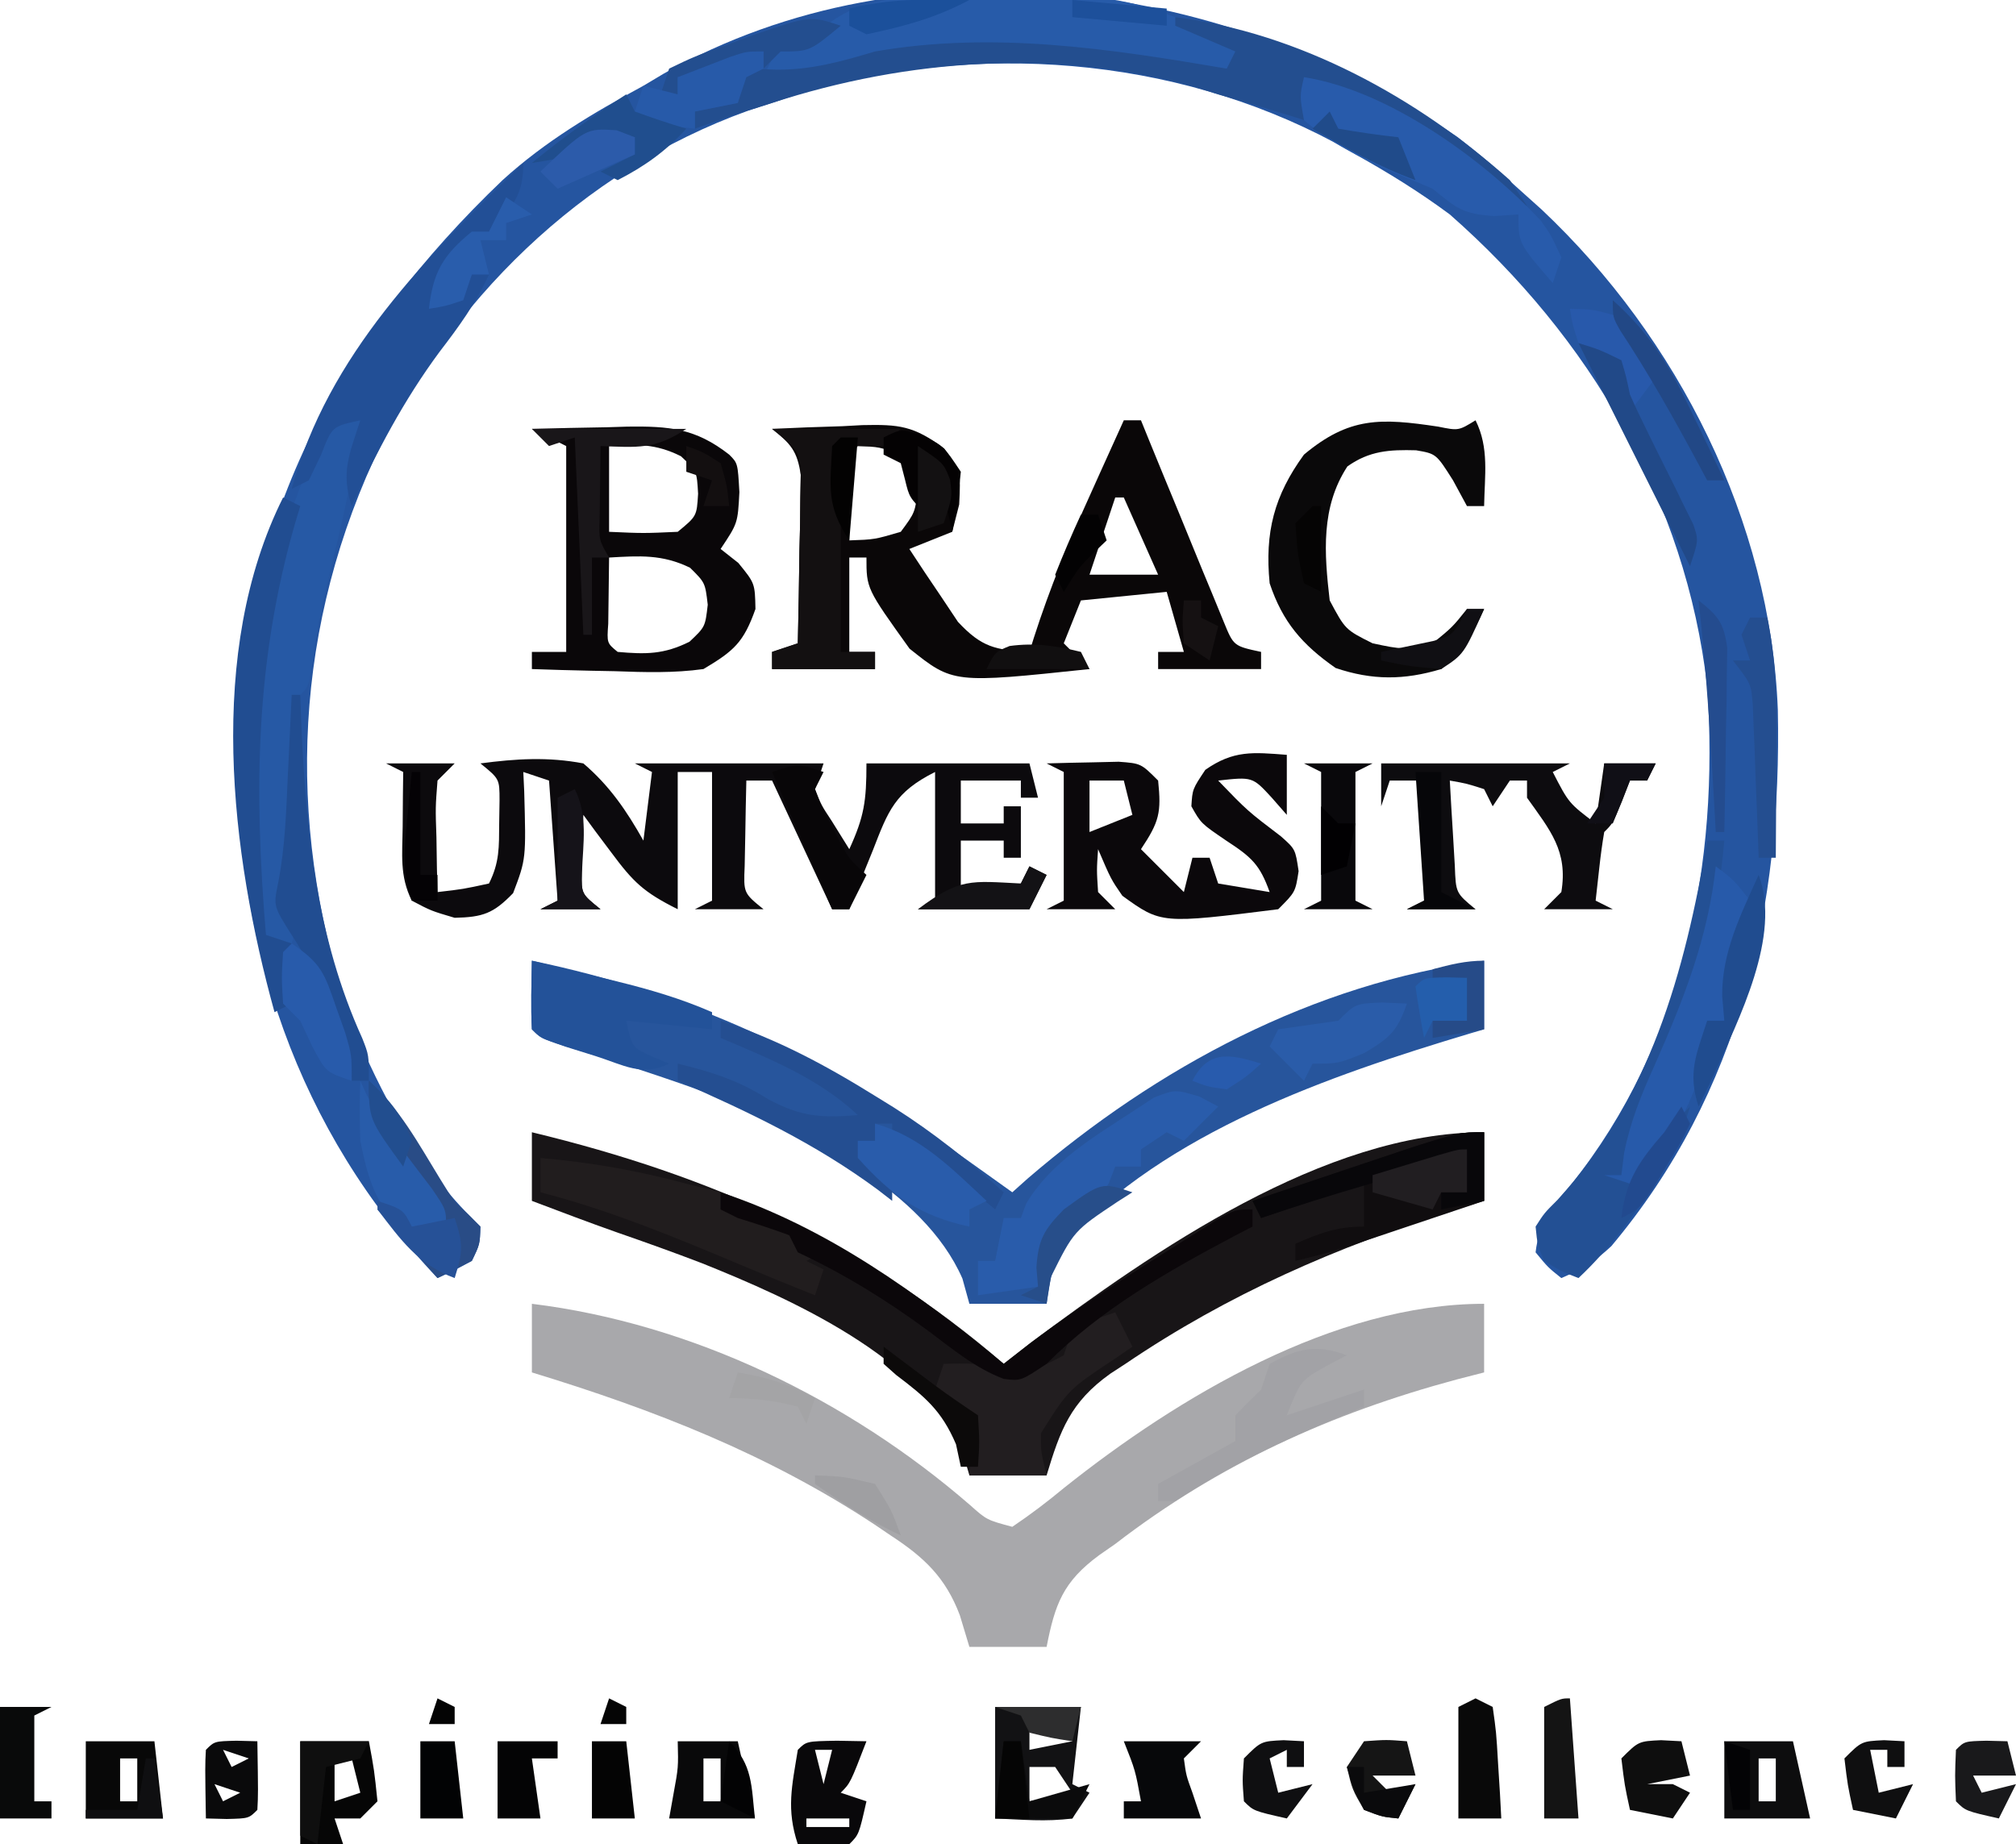 <?xml version="1.0" encoding="UTF-8"?>
<svg version="1.1" xmlns="http://www.w3.org/2000/svg" width="235" height="215">
<path d="M0 0 C2.487 1.907 4.8 3.904 7.105 6.027 C8.457 7.242 8.457 7.242 9.836 8.48 C25.709 23.456 36.488 44.786 37.344 66.793 C37.816 89.743 33.025 111.306 17.93 129.312 C16.084 131.048 14.425 132.039 12.105 133.027 C10.543 131.777 10.543 131.777 9.105 130.027 C9.503 126.571 10.993 124.731 13.23 122.152 C26.383 105.651 30.553 84.715 29.105 64.027 C26.61 42.334 15.395 23.339 -0.895 9.027 C-4.425 6.413 -8.057 4.162 -11.895 2.027 C-12.705 1.567 -13.516 1.107 -14.352 0.633 C-33.187 -9.439 -56.13 -11.097 -76.52 -5.102 C-77.633 -4.729 -78.747 -4.356 -79.895 -3.973 C-80.823 -3.672 -81.751 -3.372 -82.707 -3.062 C-102.216 3.979 -117.556 19.171 -126.332 37.652 C-136.019 58.893 -136.439 81.617 -128.77 103.59 C-125.634 111.303 -121.071 119.87 -115.117 125.797 C-114.714 126.203 -114.31 126.609 -113.895 127.027 C-113.957 129.09 -113.957 129.09 -114.895 131.027 C-116.953 132.148 -116.953 132.148 -118.895 133.027 C-135.309 115.779 -142.478 94.079 -142.312 70.415 C-141.6 44.274 -130.051 22.906 -111.297 5.012 C-106.33 0.497 -100.793 -2.784 -94.895 -5.973 C-94.112 -6.441 -93.33 -6.909 -92.523 -7.391 C-63.488 -23.745 -26.574 -18.111 0 0 Z " fill="#2555A0" transform="translate(169.895,15.973)"/>
<path d="M0 0 C18.683 2.296 36.923 11.186 51.082 23.469 C53.024 25.199 53.024 25.199 56 26 C58.149 24.55 60.076 23.086 62.062 21.438 C75.351 10.854 93.486 0 111 0 C111 2.64 111 5.28 111 8 C109.958 8.268 108.917 8.536 107.844 8.812 C93.15 12.763 80.108 18.677 68 28 C67.384 28.429 66.768 28.859 66.133 29.301 C61.9 32.41 60.972 35.04 60 40 C57.03 40 54.06 40 51 40 C50.633 38.783 50.265 37.566 49.887 36.312 C48.22 31.901 45.715 29.543 41.812 27 C41.197 26.583 40.581 26.165 39.946 25.735 C27.479 17.505 14.229 12.348 0 8 C0 5.36 0 2.72 0 0 Z " fill="#A8A8AB" transform="translate(62,152)"/>
<path d="M0 0 C20.785 5.012 38.699 12.923 55 27 C56.031 26.196 57.062 25.391 58.125 24.562 C72.465 13.846 92.36 0 111 0 C111 2.64 111 5.28 111 8 C109.886 8.34 108.772 8.681 107.625 9.031 C93.808 13.368 81.203 18.857 69.188 27 C68.606 27.379 68.025 27.757 67.427 28.147 C62.776 31.464 61.593 34.724 60 40 C57.03 40 54.06 40 51 40 C50.567 38.515 50.567 38.515 50.125 37 C45.433 26.254 30.288 19.462 19.828 15.27 C16.551 14.013 13.251 12.831 9.935 11.681 C6.603 10.508 3.304 9.249 0 8 C0 5.36 0 2.72 0 0 Z " fill="#181517" transform="translate(62,132)"/>
<path d="M0 0 C18.362 3.802 33.823 11.058 49 22 C50.308 22.934 51.617 23.868 52.926 24.801 C53.94 25.527 54.955 26.252 56 27 C56.597 26.466 57.194 25.933 57.809 25.383 C72.895 12.426 91.049 2.645 111 0 C111 2.64 111 5.28 111 8 C110.458 8.16 109.916 8.319 109.358 8.484 C92.955 13.406 73.902 19.94 62 33 C60.74 35.486 60.35 37.201 60 40 C57.03 40 54.06 40 51 40 C50.732 39.031 50.464 38.061 50.188 37.062 C45.642 26.672 32.043 20.251 22 16 C15.679 13.641 9.257 11.593 2.803 9.629 C1 9 1 9 0 8 C-0.141 5.329 -0.042 2.676 0 0 Z " fill="#27559C" transform="translate(62,112)"/>
<path d="M0 0 C0.66 0 1.32 0 2 0 C2.476 1.174 2.476 1.174 2.962 2.371 C4.144 5.269 5.336 8.162 6.535 11.053 C7.052 12.306 7.565 13.56 8.074 14.816 C8.806 16.62 9.553 18.418 10.301 20.215 C10.746 21.299 11.191 22.383 11.65 23.5 C12.801 26.314 12.801 26.314 16 27 C16 27.66 16 28.32 16 29 C12.04 29 8.08 29 4 29 C4 28.34 4 27.68 4 27 C4.99 27 5.98 27 7 27 C6.34 24.69 5.68 22.38 5 20 C1.7 20.33 -1.6 20.66 -5 21 C-5.66 22.65 -6.32 24.3 -7 26 C-6.01 26.99 -5.02 27.98 -4 29 C-19.896 30.681 -19.896 30.681 -24.977 26.621 C-30 19.616 -30 19.616 -30 16 C-30.66 16 -31.32 16 -32 16 C-32 19.63 -32 23.26 -32 27 C-31.01 27 -30.02 27 -29 27 C-29 27.66 -29 28.32 -29 29 C-32.96 29 -36.92 29 -41 29 C-41 28.34 -41 27.68 -41 27 C-40.01 26.67 -39.02 26.34 -38 26 C-37.913 22.396 -37.86 18.792 -37.812 15.188 C-37.787 14.163 -37.762 13.139 -37.736 12.084 C-37.727 11.101 -37.717 10.118 -37.707 9.105 C-37.691 8.199 -37.676 7.294 -37.659 6.36 C-38.061 3.576 -38.837 2.724 -41 1 C-38.269 0.865 -35.545 0.766 -32.812 0.688 C-32.044 0.646 -31.275 0.604 -30.482 0.561 C-26.191 0.468 -24.497 0.63 -20.938 3.281 C-19 6 -19 6 -19.188 9.812 C-19.456 10.864 -19.724 11.916 -20 13 C-21.65 13.66 -23.3 14.32 -25 15 C-23.814 16.827 -22.6 18.636 -21.375 20.438 C-20.702 21.447 -20.029 22.456 -19.336 23.496 C-16.566 26.466 -14.981 26.778 -11 27 C-10.832 26.461 -10.664 25.923 -10.491 25.367 C-8.619 19.542 -6.346 14.003 -3.812 8.438 C-3.26 7.211 -3.26 7.211 -2.697 5.959 C-1.802 3.971 -0.902 1.985 0 0 Z M-31 3 C-32.259 4.034 -32.259 4.034 -32.098 6.285 C-32.086 7.202 -32.074 8.118 -32.062 9.062 C-32.053 9.982 -32.044 10.901 -32.035 11.848 C-32.024 12.558 -32.012 13.268 -32 14 C-29.053 13.898 -29.053 13.898 -26 13 C-24.336 10.757 -24.336 10.757 -24 8 C-24.409 5.683 -24.409 5.683 -26 4 C-28.504 3.099 -28.504 3.099 -31 3 Z M-1 9 C-1.99 11.97 -2.98 14.94 -4 18 C-1.36 18 1.28 18 4 18 C2.68 15.03 1.36 12.06 0 9 C-0.33 9 -0.66 9 -1 9 Z " fill="#0A0708" transform="translate(131,49)"/>
<path d="M0 0 C2.64 0 5.28 0 8 0 C7.34 0.66 6.68 1.32 6 2 C5.756 5.128 5.756 5.128 5.875 8.625 C5.893 9.814 5.911 11.002 5.93 12.227 C5.953 13.142 5.976 14.057 6 15 C8.971 14.658 8.971 14.658 12 14 C13.239 11.522 13.167 9.763 13.188 7 C13.202 6.113 13.216 5.226 13.23 4.312 C13.227 1.805 13.227 1.805 11 0 C15.129 -0.549 18.893 -0.783 23 0 C26.054 2.599 28.04 5.521 30 9 C30.33 6.36 30.66 3.72 31 1 C30.34 0.67 29.68 0.34 29 0 C36.26 0 43.52 0 51 0 C50.67 0.99 50.34 1.98 50 3 C50.746 4.88 50.746 4.88 51.938 6.688 C52.958 8.327 52.958 8.327 54 10 C55.737 6.2 56 4.403 56 0 C62.27 0 68.54 0 75 0 C75.495 1.98 75.495 1.98 76 4 C75.34 4 74.68 4 74 4 C74 3.34 74 2.68 74 2 C71.69 2 69.38 2 67 2 C67 3.65 67 5.3 67 7 C68.65 7 70.3 7 72 7 C72 6.34 72 5.68 72 5 C72.66 5 73.32 5 74 5 C74 6.98 74 8.96 74 11 C73.34 11 72.68 11 72 11 C72 10.34 72 9.68 72 9 C70.35 9 68.7 9 67 9 C67 10.98 67 12.96 67 15 C69.343 14.744 71.678 14.407 74 14 C74.33 13.34 74.66 12.68 75 12 C75.99 12.495 75.99 12.495 77 13 C76.34 14.32 75.68 15.64 75 17 C70.71 17 66.42 17 62 17 C62.66 16.67 63.32 16.34 64 16 C64 11.05 64 6.1 64 1 C59.301 3.35 58.539 5.515 56.75 10.125 C56.482 10.784 56.214 11.442 55.938 12.121 C55.28 13.743 54.638 15.371 54 17 C53.34 17 52.68 17 52 17 C49.69 12.05 47.38 7.1 45 2 C44.01 2 43.02 2 42 2 C41.946 4.125 41.907 6.25 41.875 8.375 C41.852 9.558 41.829 10.742 41.805 11.961 C41.671 15.112 41.671 15.112 44 17 C41.36 17 38.72 17 36 17 C36.66 16.67 37.32 16.34 38 16 C38 11.05 38 6.1 38 1 C36.68 1 35.36 1 34 1 C34 6.28 34 11.56 34 17 C30.006 15.003 28.82 13.835 26.25 10.375 C25.636 9.558 25.023 8.74 24.391 7.898 C23.932 7.272 23.473 6.645 23 6 C22.946 7.458 22.907 8.916 22.875 10.375 C22.852 11.187 22.829 11.999 22.805 12.836 C22.786 15.213 22.786 15.213 25 17 C22.69 17 20.38 17 18 17 C18.66 16.67 19.32 16.34 20 16 C19.67 11.38 19.34 6.76 19 2 C18.01 1.67 17.02 1.34 16 1 C16.052 2.104 16.052 2.104 16.105 3.23 C16.325 11.145 16.325 11.145 14.812 15.125 C12.514 17.502 11.295 17.922 8 18 C5.25 17.188 5.25 17.188 3 16 C1.558 13.116 1.906 10.583 1.938 7.375 C1.947 6.186 1.956 4.998 1.965 3.773 C1.976 2.858 1.988 1.943 2 1 C1.34 0.67 0.68 0.34 0 0 Z " fill="#0C0A0D" transform="translate(45,89)"/>
<path d="M0 0 C2.896 -0.081 5.791 -0.141 8.688 -0.188 C9.504 -0.213 10.321 -0.238 11.162 -0.264 C15.975 -0.322 19.058 -0.087 23 3 C24 4 24 4 24.188 7.375 C24 11 24 11 22 14 C22.681 14.536 23.361 15.072 24.062 15.625 C26 18 26 18 26.062 21 C24.685 24.891 23.558 25.887 20 28 C16.547 28.481 13.165 28.378 9.688 28.25 C8.756 28.232 7.825 28.214 6.865 28.195 C4.576 28.148 2.288 28.083 0 28 C0 27.34 0 26.68 0 26 C1.32 26 2.64 26 4 26 C4 18.08 4 10.16 4 2 C2.68 1.34 1.36 0.68 0 0 Z M9 2 C9 5.3 9 8.6 9 12 C13.01 12.179 13.01 12.179 17 12 C19.219 10.175 19.219 10.175 19.375 7.562 C19.229 4.92 19.229 4.92 17.375 3.188 C14.428 1.714 12.253 1.778 9 2 Z M9 15 C8.973 16.646 8.954 18.292 8.938 19.938 C8.926 20.854 8.914 21.771 8.902 22.715 C8.741 24.966 8.741 24.966 10 26 C13.282 26.292 15.403 26.299 18.375 24.812 C20.204 23.081 20.204 23.081 20.5 20.5 C20.199 17.931 20.199 17.931 18.438 16.188 C15.196 14.608 12.557 14.795 9 15 Z " fill="#0A0709" transform="translate(62,50)"/>
<path d="M0 0 C1.822 -0.018 1.822 -0.018 3.682 -0.037 C5.446 -0.04 5.446 -0.04 7.246 -0.043 C8.848 -0.049 8.848 -0.049 10.482 -0.055 C13.797 0.206 16.461 1.016 19.562 2.188 C20.333 2.469 21.104 2.75 21.898 3.039 C23.786 3.755 25.674 4.471 27.562 5.188 C27.233 5.848 26.902 6.508 26.562 7.188 C27.552 8.178 28.543 9.168 29.562 10.188 C28.596 9.983 27.629 9.778 26.633 9.566 C12.023 6.52 -1.487 5.175 -16.332 7.676 C-20.357 8.339 -24.38 8.775 -28.438 9.188 C-27.555 7.223 -27.555 7.223 -26.438 5.188 C-24.562 4.625 -24.562 4.625 -22.438 4.188 C-21.798 3.692 -21.159 3.197 -20.5 2.688 C-14.935 -1.36 -6.543 0.003 0 0 Z " fill="#275BA9" transform="translate(117.438,-0.188)"/>
<path d="M0 0 C0.99 0.33 1.98 0.66 3 1 C2.24 7.02 0.914 12.798 -0.539 18.684 C-1.369 22.107 -2.106 25.474 -2.562 28.969 C-3 32 -3 32 -4 33 C-4.144 34.355 -4.227 35.717 -4.281 37.078 C-4.319 37.91 -4.356 38.741 -4.395 39.598 C-4.429 40.473 -4.464 41.348 -4.5 42.25 C-4.921 52.648 -4.921 52.648 -6 57 C-5.34 57.33 -4.68 57.66 -4 58 C-4.33 59.32 -4.66 60.64 -5 62 C-5.99 61.67 -6.98 61.34 -8 61 C-11.536 39.658 -10.199 19.342 0 0 Z " fill="#2659A5" transform="translate(39,48)"/>
<path d="M0 0 C-3.625 3 -3.625 3 -7 3 C-7.66 3.66 -8.32 4.32 -9 5 C-9 4.34 -9 3.68 -9 3 C-10.64 3.743 -10.64 3.743 -12.312 4.5 C-16 6 -16 6 -19 6 C-19 6.66 -19 7.32 -19 8 C-19.66 8 -20.32 8 -21 8 C-20.67 7.01 -20.34 6.02 -20 5 C-17.199 3.648 -17.199 3.648 -13.688 2.375 C-12.536 1.95 -11.385 1.524 -10.199 1.086 C-3.532 -1.177 -3.532 -1.177 0 0 Z M39 -1 C53.477 0.838 67.181 8.36 78 18 C78.99 19.485 78.99 19.485 80 21 C75.618 19.023 71.843 16.151 67.953 13.365 C61.986 8.848 61.986 8.848 55 7 C54.67 8.32 54.34 9.64 54 11 C53.429 10.818 52.858 10.636 52.27 10.449 C49.523 9.598 46.763 8.799 44 8 C43.093 7.714 42.185 7.428 41.25 7.133 C25.112 2.626 7.795 3.864 -8 9 C-9.473 9.462 -9.473 9.462 -10.977 9.934 C-12.996 10.587 -15.001 11.286 -17 12 C-17 11.34 -17 10.68 -17 10 C-15.35 9.67 -13.7 9.34 -12 9 C-11.67 7.68 -11.34 6.36 -11 5 C-9.824 5.041 -8.649 5.082 -7.438 5.125 C-3.327 5.132 0.054 4.177 4 3 C17.797 0.609 31.347 2.679 45 5 C45.33 4.34 45.66 3.68 46 3 C43.69 2.01 41.38 1.02 39 0 C39 -0.33 39 -0.66 39 -1 Z " fill="#234E8F" transform="translate(98,3)"/>
<path d="M0 0 C0 2.31 0 4.62 0 7 C-0.578 6.34 -1.155 5.68 -1.75 5 C-3.997 2.557 -3.997 2.557 -8 3 C-4.585 6.537 -4.585 6.537 -0.688 9.5 C1 11 1 11 1.375 13.562 C1 16 1 16 -1 18 C-14.633 19.71 -14.633 19.71 -19.168 16.434 C-20.5 14.5 -20.5 14.5 -22 11 C-22.167 13.416 -22.167 13.416 -22 16 C-21.34 16.66 -20.68 17.32 -20 18 C-22.64 18 -25.28 18 -28 18 C-27.34 17.67 -26.68 17.34 -26 17 C-26 12.05 -26 7.1 -26 2 C-26.66 1.67 -27.32 1.34 -28 1 C-26.209 0.946 -24.417 0.907 -22.625 0.875 C-21.627 0.852 -20.63 0.829 -19.602 0.805 C-17 1 -17 1 -15 3 C-14.617 6.733 -14.851 7.776 -17 11 C-15.35 12.65 -13.7 14.3 -12 16 C-11.67 14.68 -11.34 13.36 -11 12 C-10.34 12 -9.68 12 -9 12 C-8.67 12.99 -8.34 13.98 -8 15 C-5.03 15.495 -5.03 15.495 -2 16 C-3.15 12.78 -4.114 11.926 -7.062 10 C-10 8 -10 8 -11.125 6 C-11 4 -11 4 -9.5 1.75 C-6.206 -0.556 -3.933 -0.303 0 0 Z M-23 3 C-23 4.98 -23 6.96 -23 9 C-21.35 8.34 -19.7 7.68 -18 7 C-18.33 5.68 -18.66 4.36 -19 3 C-20.32 3 -21.64 3 -23 3 Z " fill="#0B080B" transform="translate(150,88)"/>
<path d="M0 0 C2.373 0.48 2.373 0.48 4.355 -0.738 C5.963 2.476 5.413 5.698 5.355 9.262 C4.695 9.262 4.035 9.262 3.355 9.262 C2.819 8.272 2.283 7.282 1.73 6.262 C-0.234 3.161 -0.234 3.161 -2.578 2.758 C-5.682 2.672 -8.014 2.814 -10.582 4.637 C-13.695 9.398 -13.283 14.748 -12.645 20.262 C-10.828 23.665 -10.828 23.665 -7.645 25.262 C-4.102 26.012 -4.102 26.012 -0.645 25.262 C1.669 23.366 1.669 23.366 3.355 21.262 C4.015 21.262 4.675 21.262 5.355 21.262 C4.056 24.159 2.799 26.218 0.355 28.262 C-3.971 29.564 -7.692 29.585 -11.957 28.137 C-15.851 25.42 -18.14 22.776 -19.645 18.262 C-20.227 12.323 -19.122 8.043 -15.645 3.262 C-10.359 -1.161 -6.691 -1.006 0 0 Z " fill="#0A090A" transform="translate(167.645,49.738)"/>
<path d="M0 0 C0 4.023 -1.324 5.043 -4 8 C-5.072 8.889 -6.156 9.764 -7.25 10.625 C-8.158 11.409 -9.065 12.193 -10 13 C-10 13.99 -10 14.98 -10 16 C-9.01 15.67 -8.02 15.34 -7 15 C-6.67 14.34 -6.34 13.68 -6 13 C-5.34 13 -4.68 13 -4 13 C-5.525 16.36 -7.507 19.078 -9.75 22 C-13.942 27.669 -17.056 33.61 -20 40 C-21.312 36.063 -20.243 33.875 -19 30 C-22.291 30.711 -22.291 30.711 -23.562 34 C-24.037 34.99 -24.511 35.98 -25 37 C-25.99 37.495 -25.99 37.495 -27 38 C-22.781 22.389 -11.27 10.897 0 0 Z " fill="#224F96" transform="translate(61,19)"/>
<path d="M0 0 C0.66 0.33 1.32 0.66 2 1 C1.807 1.643 1.613 2.286 1.414 2.949 C-3.275 19.223 -3.388 34.24 -2 51 C-1.01 51.33 -0.02 51.66 1 52 C1 54.31 1 56.62 1 59 C0.01 59.495 0.01 59.495 -1 60 C-6.132 41.442 -8.995 17.989 0 0 Z M1 23 C1.33 23 1.66 23 2 23 C2.037 24.053 2.075 25.106 2.113 26.191 C2.656 38.933 3.89 51.285 9.23 63.047 C10 65 10 65 10 68 C9.34 68 8.68 68 8 68 C7.662 67.024 7.325 66.048 6.977 65.043 C6.526 63.758 6.076 62.473 5.625 61.188 C5.403 60.545 5.182 59.902 4.953 59.24 C3.876 56.183 2.809 53.714 1 51 C-1.13 47.636 -1.13 47.636 -0.586 44.98 C0.248 40.737 0.366 36.502 0.562 32.188 C0.627 30.862 0.627 30.862 0.693 29.51 C0.799 27.34 0.9 25.17 1 23 Z " fill="#214D91" transform="translate(33,58)"/>
<path d="M0 0 C7.26 0 14.52 0 22 0 C21.01 0.495 21.01 0.495 20 1 C21.866 4.628 21.866 4.628 25 7 C25.33 4.69 25.66 2.38 26 0 C27.98 0 29.96 0 32 0 C31.67 0.66 31.34 1.32 31 2 C30.34 2 29.68 2 29 2 C28.691 2.804 28.381 3.609 28.062 4.438 C27 7 27 7 26 8 C25.769 9.347 25.588 10.704 25.438 12.062 C25.293 13.362 25.149 14.661 25 16 C25.66 16.33 26.32 16.66 27 17 C24.36 17 21.72 17 19 17 C19.66 16.34 20.32 15.68 21 15 C21.797 10.219 19.7 7.797 17 4 C17 3.34 17 2.68 17 2 C16.34 2 15.68 2 15 2 C14.01 3.485 14.01 3.485 13 5 C12.67 4.34 12.34 3.68 12 3 C9.975 2.348 9.975 2.348 8 2 C8.114 4.126 8.241 6.251 8.375 8.375 C8.445 9.558 8.514 10.742 8.586 11.961 C8.702 15.106 8.702 15.106 11 17 C8.36 17 5.72 17 3 17 C3.66 16.67 4.32 16.34 5 16 C5 11.38 5 6.76 5 2 C3.68 2 2.36 2 1 2 C0.67 2.99 0.34 3.98 0 5 C0 3.35 0 1.7 0 0 Z " fill="#0D0C0F" transform="translate(161,89)"/>
<path d="M0 0 C0.66 0 1.32 0 2 0 C1.088 9.963 -0.74 17.886 -5 27 C-5.947 29.246 -6.885 31.496 -7.812 33.75 C-8.542 35.5 -9.271 37.25 -10 39 C-9.237 38.237 -8.474 37.474 -7.688 36.688 C-5.792 34.792 -3.896 32.896 -2 31 C-3.305 35.578 -5.089 38.884 -7.938 42.688 C-8.627 43.619 -9.317 44.551 -10.027 45.512 C-11.6 47.495 -13.158 49.273 -15 51 C-16.938 50.25 -16.938 50.25 -19 49 C-19.789 47.117 -19.789 47.117 -20 45 C-18.996 43.43 -18.996 43.43 -17.438 41.875 C-6.69 30.132 -2.606 15.32 0 0 Z " fill="#235094" transform="translate(199,98)"/>
<path d="M0 0 C5.859 0.515 11.323 1.46 17 3 C18.333 3.336 19.666 3.67 21 4 C21 4.66 21 5.32 21 6 C21.866 6.268 22.733 6.536 23.625 6.812 C26.918 7.971 29.911 9.382 33 11 C32.34 11.33 31.68 11.66 31 12 C31.66 12.33 32.32 12.66 33 13 C32.67 13.99 32.34 14.98 32 16 C29.033 14.828 26.084 13.619 23.145 12.379 C15.532 9.18 8.016 6.068 0 4 C0 2.68 0 1.36 0 0 Z " fill="#211D1E" transform="translate(63,135)"/>
<path d="M0 0 C0.66 1.32 1.32 2.64 2 4 C0.917 4.744 0.917 4.744 -0.188 5.504 C-5.439 8.979 -5.439 8.979 -8.664 14.09 C-8.68 16.199 -8.68 16.199 -8 19 C-10.97 19 -13.94 19 -17 19 C-16.918 17.907 -16.835 16.814 -16.75 15.688 C-16.589 11.966 -16.589 11.966 -19 10.062 C-19.66 9.712 -20.32 9.361 -21 9 C-20.67 8.01 -20.34 7.02 -20 6 C-17.503 5.931 -15.398 5.876 -13 6.625 C-10.139 7.161 -8.52 6.362 -6 5 C-5.67 4.01 -5.34 3.02 -5 2 C-2.438 0.812 -2.438 0.812 0 0 Z " fill="#221E20" transform="translate(130,153)"/>
<path d="M0 0 C0.723 0.383 1.446 0.766 2.191 1.16 C0.871 2.48 -0.449 3.8 -1.809 5.16 C-2.469 4.83 -3.129 4.5 -3.809 4.16 C-4.799 4.82 -5.789 5.48 -6.809 6.16 C-6.809 6.82 -6.809 7.48 -6.809 8.16 C-7.799 8.16 -8.789 8.16 -9.809 8.16 C-10.056 8.8 -10.304 9.439 -10.559 10.098 C-10.971 10.778 -11.384 11.459 -11.809 12.16 C-12.458 12.274 -13.108 12.387 -13.777 12.504 C-14.448 12.72 -15.118 12.937 -15.809 13.16 C-16.946 15.24 -16.946 15.24 -17.559 17.723 C-17.801 18.549 -18.043 19.375 -18.293 20.227 C-18.463 20.865 -18.633 21.503 -18.809 22.16 C-21.119 22.49 -23.429 22.82 -25.809 23.16 C-25.809 21.84 -25.809 20.52 -25.809 19.16 C-25.149 19.16 -24.489 19.16 -23.809 19.16 C-23.479 17.51 -23.149 15.86 -22.809 14.16 C-22.149 14.16 -21.489 14.16 -20.809 14.16 C-20.602 13.603 -20.396 13.046 -20.184 12.473 C-17.316 7.65 -12.357 4.739 -7.746 1.723 C-6.93 1.188 -6.114 0.653 -5.273 0.102 C-2.809 -0.84 -2.809 -0.84 0 0 Z " fill="#295CAB" transform="translate(139.809,127.84)"/>
<path d="M0 0 C0 2.64 0 5.28 0 8 C-2.916 8.982 -5.833 9.96 -8.75 10.938 C-9.575 11.215 -10.4 11.493 -11.25 11.779 C-12.449 12.181 -12.449 12.181 -13.672 12.59 C-14.405 12.836 -15.138 13.082 -15.894 13.336 C-17.915 13.973 -19.938 14.509 -22 15 C-22 14.34 -22 13.68 -22 13 C-19.094 11.743 -17.204 11 -14 11 C-14 9.35 -14 7.7 -14 6 C-17.96 7.32 -21.92 8.64 -26 10 C-26.33 9.34 -26.66 8.68 -27 8 C-23.584 6.852 -20.167 5.707 -16.75 4.562 C-15.782 4.237 -14.814 3.912 -13.816 3.576 C-12.882 3.264 -11.947 2.951 -10.984 2.629 C-10.126 2.341 -9.267 2.053 -8.382 1.756 C-2.85 0 -2.85 0 0 0 Z " fill="#100D0F" transform="translate(173,132)"/>
<path d="M0 0 C9.781 1.503 20.975 9.599 27.617 16.738 C28.75 18.312 28.75 18.312 30 21 C29.67 21.99 29.34 22.98 29 24 C25 19.375 25 19.375 25 16 C24.093 16.062 23.185 16.124 22.25 16.188 C18.529 15.973 17.801 15.292 15 13 C13.318 12.288 11.635 11.577 9.949 10.875 C6.4 9.282 2.945 7.57 0 5 C-0.5 2.188 -0.5 2.188 0 0 Z " fill="#285BAB" transform="translate(152,9)"/>
<path d="M0 0 C4.95 0 9.9 0 15 0 C14.34 0.66 13.68 1.32 13 2 C11.35 2 9.7 2 8 2 C8 9.92 8 17.84 8 26 C9.32 26 10.64 26 12 26 C12 26.66 12 27.32 12 28 C8.04 28 4.08 28 0 28 C0 27.34 0 26.68 0 26 C0.99 25.67 1.98 25.34 3 25 C3.087 21.396 3.14 17.792 3.188 14.188 C3.213 13.163 3.238 12.139 3.264 11.084 C3.273 10.101 3.283 9.118 3.293 8.105 C3.309 7.199 3.324 6.294 3.341 5.36 C3.18 2.581 3.18 2.581 0 0 Z " fill="#131011" transform="translate(90,50)"/>
<path d="M0 0 C2.078 1.547 2.078 1.547 4 4 C3.734 7.453 3.734 7.453 2.75 11.25 C2.435 12.513 2.121 13.777 1.797 15.078 C1.534 16.042 1.271 17.007 1 18 C0.34 18 -0.32 18 -1 18 C-1.062 18.969 -1.124 19.939 -1.188 20.938 C-2.054 27.104 -5.46 32.805 -10 37 C-10.99 36.67 -11.98 36.34 -13 36 C-12.34 36 -11.68 36 -11 36 C-10.894 35.151 -10.789 34.301 -10.68 33.426 C-9.939 29.695 -8.688 26.652 -7.125 23.188 C-3.749 15.539 -0.888 8.347 0 0 Z " fill="#275AAA" transform="translate(200,101)"/>
<path d="M0 0 C6.578 2.119 12.35 5.24 18.188 8.875 C18.852 9.285 19.517 9.696 20.201 10.119 C24.816 13.048 28.941 16.343 33 20 C32.67 20.66 32.34 21.32 32 22 C31.301 21.422 30.603 20.845 29.883 20.25 C28.518 19.136 28.518 19.136 27.125 18 C26.22 17.258 25.315 16.515 24.383 15.75 C22.224 13.803 22.224 13.803 20 14 C20 13.34 20 12.68 20 12 C19.34 12 18.68 12 18 12 C18 12.66 18 13.32 18 14 C17.34 14 16.68 14 16 14 C16 14.66 16 15.32 16 16 C17.32 16.66 18.64 17.32 20 18 C20 18.99 20 19.98 20 21 C19.452 20.576 18.904 20.152 18.34 19.715 C11.024 14.303 3.288 10.636 -5 7 C-5 6.34 -5 5.68 -5 5 C-1.07 5.962 2.085 6.941 5.5 9.125 C9.372 11.199 11.678 11.353 16 11 C11.335 6.657 5.784 4.472 0 2 C0 1.34 0 0.68 0 0 Z " fill="#244E91" transform="translate(84,119)"/>
<path d="M0 0 C12.362 4.073 23.027 11.795 33 20 C34.031 19.196 35.062 18.391 36.125 17.562 C42.176 13.016 48.593 9.019 55 5 C55.924 4.416 56.849 3.832 57.801 3.23 C60 2 60 2 62 2 C62 2.66 62 3.32 62 4 C60.983 4.528 60.983 4.528 59.945 5.066 C52.074 9.242 44.312 13.635 38 20 C35 22 35 22 33.011 21.759 C29.709 20.513 27.049 18.29 24.25 16.188 C19.329 12.564 14.541 9.608 9 7 C8.67 6.34 8.34 5.68 8 5 C6.018 4.283 4.016 3.617 2 3 C1.34 2.67 0.68 2.34 0 2 C0 1.34 0 0.68 0 0 Z " fill="#0B070A" transform="translate(84,139)"/>
<path d="M0 0 C2.564 0.621 5.126 1.246 7.688 1.875 C8.409 2.049 9.13 2.223 9.873 2.402 C13.72 3.351 17.357 4.405 21 6 C21 6.66 21 7.32 21 8 C17.7 7.67 14.4 7.34 11 7 C11.669 10.113 11.669 10.113 14.062 11.188 C14.702 11.456 15.341 11.724 16 12 C12.873 13.564 10.69 12.16 7.438 11.125 C5.672 10.572 5.672 10.572 3.871 10.008 C1 9 1 9 0 8 C-0.141 5.329 -0.042 2.676 0 0 Z " fill="#235299" transform="translate(62,112)"/>
<path d="M0 0 C3.3 0 6.6 0 10 0 C9.67 2.97 9.34 5.94 9 9 C9.66 9.33 10.32 9.66 11 10 C10.01 11.485 10.01 11.485 9 13 C5.961 13.411 3.078 13.132 0 13 C0 8.71 0 4.42 0 0 Z M4 2 C4 2.99 4 3.98 4 5 C5.65 4.67 7.3 4.34 9 4 C8.67 3.34 8.34 2.68 8 2 C6.68 2 5.36 2 4 2 Z M4 7 C4 8.32 4 9.64 4 11 C5.65 10.67 7.3 10.34 9 10 C8.34 9.01 7.68 8.02 7 7 C6.01 7 5.02 7 4 7 Z " fill="#121214" transform="translate(116,199)"/>
<path d="M0 0 C-0.784 0.412 -1.567 0.825 -2.375 1.25 C-5.385 2.943 -5.385 2.943 -7 7 C-4.03 6.01 -1.06 5.02 2 4 C2 4.66 2 5.32 2 6 C0.623 6.563 0.623 6.563 -0.781 7.137 C-7.597 9.965 -13.804 12.949 -20 17 C-20.66 17 -21.32 17 -22 17 C-22 16.34 -22 15.68 -22 15 C-19.03 13.35 -16.06 11.7 -13 10 C-13 9.01 -13 8.02 -13 7 C-12.021 5.979 -11.02 4.979 -10 4 C-9.67 3.01 -9.34 2.02 -9 1 C-5.654 -0.808 -3.596 -1.332 0 0 Z " fill="#A2A2A6" transform="translate(157,158)"/>
<path d="M0 0 C3.589 3.239 5.776 7.319 8.281 11.406 C9.856 13.972 9.856 13.972 11.723 15.715 C12.144 16.139 12.566 16.563 13 17 C12.938 19.062 12.938 19.062 12 21 C10.02 21.99 10.02 21.99 8 23 C5.69 20.36 3.38 17.72 1 15 C1.99 15 2.98 15 4 15 C4.33 15.66 4.66 16.32 5 17 C6.32 17 7.64 17 9 17 C8.602 16.481 8.203 15.961 7.793 15.426 C0 5.168 0 5.168 0 0 Z " fill="#294C86" transform="translate(43,126)"/>
<path d="M0 0 C2.64 0 5.28 0 8 0 C7.01 0.495 7.01 0.495 6 1 C6 5.95 6 10.9 6 16 C6.66 16.33 7.32 16.66 8 17 C5.36 17 2.72 17 0 17 C0.66 16.67 1.32 16.34 2 16 C2 11.05 2 6.1 2 1 C1.34 0.67 0.68 0.34 0 0 Z " fill="#09080B" transform="translate(152,89)"/>
<path d="M0 0 C5.405 1.52 8.985 5.274 13 9 C12.01 9.495 12.01 9.495 11 10 C11 10.66 11 11.32 11 12 C5.23 10.764 1.977 8.418 -2 4 C-2 3.34 -2 2.68 -2 2 C-1.34 2 -0.68 2 0 2 C0 1.34 0 0.68 0 0 Z " fill="#295CAB" transform="translate(102,131)"/>
<path d="M0 0 C1.134 0.021 2.269 0.041 3.438 0.062 C1.562 4.938 1.562 4.938 0.438 6.062 C1.427 6.393 2.417 6.723 3.438 7.062 C2.562 10.938 2.562 10.938 1.438 12.062 C-0.562 12.103 -2.563 12.105 -4.562 12.062 C-5.923 7.98 -5.246 5.303 -4.562 1.062 C-3.562 0.062 -3.562 0.062 0 0 Z M-2.562 1.062 C-2.232 2.382 -1.903 3.703 -1.562 5.062 C-1.232 3.743 -0.902 2.422 -0.562 1.062 C-1.222 1.062 -1.883 1.062 -2.562 1.062 Z M-3.562 9.062 C-3.562 9.393 -3.562 9.723 -3.562 10.062 C-1.913 10.062 -0.263 10.062 1.438 10.062 C1.438 9.732 1.438 9.402 1.438 9.062 C-0.212 9.062 -1.863 9.062 -3.562 9.062 Z " fill="#09080A" transform="translate(97.562,202.938)"/>
<path d="M0 0 C2.64 0 5.28 0 8 0 C8.625 3.375 8.625 3.375 9 7 C8.34 7.66 7.68 8.32 7 9 C6.01 9 5.02 9 4 9 C4.33 9.99 4.66 10.98 5 12 C3.35 12 1.7 12 0 12 C0 8.04 0 4.08 0 0 Z M4 2 C4 3.65 4 5.3 4 7 C4.99 6.67 5.98 6.34 7 6 C6.67 4.68 6.34 3.36 6 2 C5.34 2 4.68 2 4 2 Z " fill="#060606" transform="translate(35,203)"/>
<path d="M0 0 C0.949 0.041 1.897 0.083 2.875 0.125 C1.78 3.299 0.893 4.114 -2.062 5.875 C-5.125 7.125 -5.125 7.125 -8.125 7.125 C-8.455 7.785 -8.785 8.445 -9.125 9.125 C-10.445 7.805 -11.765 6.485 -13.125 5.125 C-12.795 4.465 -12.465 3.805 -12.125 3.125 C-9.793 2.786 -7.459 2.453 -5.125 2.125 C-3.125 0.125 -3.125 0.125 0 0 Z " fill="#2A5CA9" transform="translate(161.125,116.875)"/>
<path d="M0 0 C0 2.64 0 5.28 0 8 C-1.65 8.33 -3.3 8.66 -5 9 C-5 8.34 -5 7.68 -5 7 C-4.01 7 -3.02 7 -2 7 C-2.33 5.68 -2.66 4.36 -3 3 C-5.709 3.79 -8.417 4.582 -11.125 5.375 C-11.886 5.597 -12.646 5.818 -13.43 6.047 C-17.65 7.284 -21.838 8.577 -26 10 C-26.33 9.34 -26.66 8.68 -27 8 C-23.584 6.852 -20.167 5.707 -16.75 4.562 C-15.782 4.237 -14.814 3.912 -13.816 3.576 C-12.882 3.264 -11.947 2.951 -10.984 2.629 C-10.126 2.341 -9.267 2.053 -8.382 1.756 C-2.85 0 -2.85 0 0 0 Z " fill="#08070A" transform="translate(173,132)"/>
<path d="M0 0 C2.64 0 5.28 0 8 0 C8.66 2.97 9.32 5.94 10 9 C6.7 9 3.4 9 0 9 C0 6.03 0 3.06 0 0 Z M4 2 C4 3.65 4 5.3 4 7 C4.66 7 5.32 7 6 7 C6 5.35 6 3.7 6 2 C5.34 2 4.68 2 4 2 Z " fill="#0D0D0E" transform="translate(201,203)"/>
<path d="M0 0 C2.31 0 4.62 0 7 0 C7.66 2.97 8.32 5.94 9 9 C5.7 9 2.4 9 -1 9 C-0.835 8.072 -0.67 7.144 -0.5 6.188 C0.077 3.044 0.077 3.044 0 0 Z M3 2 C3 3.65 3 5.3 3 7 C3.66 7 4.32 7 5 7 C5 5.35 5 3.7 5 2 C4.34 2 3.68 2 3 2 Z " fill="#09090A" transform="translate(79,203)"/>
<path d="M0 0 C0.245 0.544 0.49 1.088 0.742 1.648 C2.841 5.572 5.648 8.991 8.32 12.539 C10 15 10 15 10 17 C8.25 17.75 8.25 17.75 6 18 C1.913 15.115 0.972 11.777 0 7 C-0.074 4.668 -0.095 2.331 0 0 Z " fill="#285CAA" transform="translate(42,126)"/>
<path d="M0 0 C0.66 0 1.32 0 2 0 C3.254 5.786 3.112 11.489 3.062 17.375 C3.058 18.397 3.053 19.419 3.049 20.473 C3.037 22.982 3.021 25.491 3 28 C2.34 28 1.68 28 1 28 C0.98 27.41 0.96 26.82 0.94 26.212 C0.845 23.536 0.735 20.862 0.625 18.188 C0.579 16.794 0.579 16.794 0.531 15.373 C0.493 14.48 0.454 13.588 0.414 12.668 C0.383 11.846 0.351 11.024 0.319 10.177 C0.116 7.71 0.116 7.71 -2 5 C-1.34 5 -0.68 5 0 5 C-0.33 4.01 -0.66 3.02 -1 2 C-0.67 1.34 -0.34 0.68 0 0 Z " fill="#244E90" transform="translate(204,72)"/>
<path d="M0 0 C0 0.66 0 1.32 0 2 C-0.99 2.495 -0.99 2.495 -2 3 C-2.33 3.99 -2.66 4.98 -3 6 C-4.65 6.33 -6.3 6.66 -8 7 C-8 7.66 -8 8.32 -8 9 C-10.97 8.67 -13.94 8.34 -17 8 C-16.34 7.67 -15.68 7.34 -15 7 C-14.67 6.01 -14.34 5.02 -14 4 C-12.68 4.33 -11.36 4.66 -10 5 C-10 4.34 -10 3.68 -10 3 C-8.71 2.496 -7.418 1.997 -6.125 1.5 C-5.406 1.222 -4.686 0.943 -3.945 0.656 C-2 0 -2 0 0 0 Z " fill="#275AA9" transform="translate(89,6)"/>
<path d="M0 0 C-0.33 0.66 -0.66 1.32 -1 2 C-0.306 3.952 -0.306 3.952 0.812 6 C1.17 6.701 1.527 7.402 1.895 8.125 C2.983 10.15 2.983 10.15 5 12 C4.34 13.32 3.68 14.64 3 16 C2.34 16 1.68 16 1 16 C-1.31 10.72 -3.62 5.44 -6 0 C-3 -1 -3 -1 0 0 Z " fill="#080608" transform="translate(96,90)"/>
<path d="M0 0 C2.64 0 5.28 0 8 0 C8.33 2.97 8.66 5.94 9 9 C6.03 9 3.06 9 0 9 C0 6.03 0 3.06 0 0 Z M4 2 C4 3.65 4 5.3 4 7 C4.66 7 5.32 7 6 7 C6 5.35 6 3.7 6 2 C5.34 2 4.68 2 4 2 Z " fill="#080808" transform="translate(10,203)"/>
<path d="M0 0 C3.513 2.342 3.837 3.543 5.188 7.438 C5.532 8.406 5.876 9.374 6.23 10.371 C7 13 7 13 7 16 C4 15 4 15 2.438 12.062 C1.726 10.547 1.726 10.547 1 9 C0.34 8.34 -0.32 7.68 -1 7 C-1.188 3.938 -1.188 3.938 -1 1 C-0.67 0.67 -0.34 0.34 0 0 Z " fill="#285BAB" transform="translate(34,110)"/>
<path d="M0 0 C5.94 0 11.88 0 18 0 C14.356 2.429 12.288 2.162 8 2 C7.973 3.792 7.954 5.583 7.938 7.375 C7.926 8.373 7.914 9.37 7.902 10.398 C7.82 12.984 7.82 12.984 9 15 C8.34 15 7.68 15 7 15 C7 17.97 7 20.94 7 24 C6.67 24 6.34 24 6 24 C5.67 16.41 5.34 8.82 5 1 C4.01 1.33 3.02 1.66 2 2 C1.34 1.34 0.68 0.68 0 0 Z " fill="#191619" transform="translate(62,50)"/>
<path d="M0 0 C2.706 7.071 -2.355 16.849 -5.25 23.375 C-5.823 24.588 -6.402 25.799 -7 27 C-8.312 23.063 -7.243 20.875 -6 17 C-5.34 17 -4.68 17 -4 17 C-4.082 16.051 -4.165 15.102 -4.25 14.125 C-4.292 8.992 -2.074 4.601 0 0 Z " fill="#204C8F" transform="translate(205,102)"/>
<path d="M0 0 C0.33 0.66 0.66 1.32 1 2 C2.979 2.727 4.98 3.398 7 4 C4.634 6.615 2.14 8.39 -1 10 C-1.66 9.67 -2.32 9.34 -3 9 C-1.68 8.34 -0.36 7.68 1 7 C1 6.34 1 5.68 1 5 C-1.416 4.833 -1.416 4.833 -4 5 C-4.66 5.66 -5.32 6.32 -6 7 C-8.625 7.625 -8.625 7.625 -11 8 C-7.46 5.084 -3.837 2.499 0 0 Z " fill="#204E8E" transform="translate(73,11)"/>
<path d="M0 0 C2.97 0 5.94 0 9 0 C8.34 0.66 7.68 1.32 7 2 C7.267 3.985 7.267 3.985 8 6 C8.33 6.99 8.66 7.98 9 9 C6 9 3 9 0 9 C0 8.34 0 7.68 0 7 C0.66 7 1.32 7 2 7 C1.344 3.39 1.344 3.39 0 0 Z " fill="#07080A" transform="translate(131,203)"/>
<path d="M0 0 C1.98 0 3.96 0 6 0 C5.01 0.495 5.01 0.495 4 1 C4 4.3 4 7.6 4 11 C4.66 11 5.32 11 6 11 C6 11.66 6 12.32 6 13 C4.02 13 2.04 13 0 13 C0 8.71 0 4.42 0 0 Z " fill="#090A0A" transform="translate(0,199)"/>
<path d="M0 0 C0.784 0.041 1.567 0.083 2.375 0.125 C2.705 1.445 3.035 2.765 3.375 4.125 C1.725 4.455 0.075 4.785 -1.625 5.125 C-0.635 5.125 0.355 5.125 1.375 5.125 C2.035 5.455 2.695 5.785 3.375 6.125 C2.385 7.61 2.385 7.61 1.375 9.125 C-0.275 8.795 -1.925 8.465 -3.625 8.125 C-4.25 5.25 -4.25 5.25 -4.625 2.125 C-2.625 0.125 -2.625 0.125 0 0 Z " fill="#0E0E0E" transform="translate(193.625,202.875)"/>
<path d="M0 0 C0.66 0.33 1.32 0.66 2 1 C2.414 3.941 2.414 3.941 2.625 7.562 C2.7 8.76 2.775 9.958 2.852 11.191 C2.901 12.118 2.95 13.045 3 14 C1.35 14 -0.3 14 -2 14 C-2 9.71 -2 5.42 -2 1 C-1.34 0.67 -0.68 0.34 0 0 Z " fill="#090909" transform="translate(172,198)"/>
<path d="M0 0 C2.75 0.062 2.75 0.062 6 1 C7.765 3.225 8.773 5.404 10 8 C9.01 9.32 8.02 10.64 7 12 C6.567 11.051 6.134 10.102 5.688 9.125 C4.207 5.8 4.207 5.8 1 4 C0.312 1.875 0.312 1.875 0 0 Z " fill="#2859AB" transform="translate(183,36)"/>
<path d="M0 0 C2.625 -0.188 2.625 -0.188 5 0 C5.33 1.32 5.66 2.64 6 4 C4.35 4 2.7 4 1 4 C1.66 4.66 2.32 5.32 3 6 C3.99 5.67 4.98 5.34 6 5 C5.34 6.32 4.68 7.64 4 9 C2.125 8.812 2.125 8.812 0 8 C-1.375 5.625 -1.375 5.625 -2 3 C-1.34 2.01 -0.68 1.02 0 0 Z " fill="#151515" transform="translate(159,203)"/>
<path d="M0 0 C0.99 0.66 1.98 1.32 3 2 C2.01 2.33 1.02 2.66 0 3 C0 3.66 0 4.32 0 5 C-0.99 5 -1.98 5 -3 5 C-2.67 6.32 -2.34 7.64 -2 9 C-2.66 9 -3.32 9 -4 9 C-4.33 9.99 -4.66 10.98 -5 12 C-7.062 12.688 -7.062 12.688 -9 13 C-8.524 8.712 -7.341 6.734 -4 4 C-3.34 4 -2.68 4 -2 4 C-1.34 2.68 -0.68 1.36 0 0 Z " fill="#295DAC" transform="translate(59,23)"/>
<path d="M0 0 C2.438 0.75 2.438 0.75 5 2 C5.542 3.828 5.542 3.828 6 6 C6.593 7.35 7.223 8.685 7.883 10.004 C8.245 10.744 8.607 11.485 8.98 12.248 C9.747 13.797 10.517 15.344 11.293 16.889 C11.653 17.628 12.012 18.367 12.383 19.129 C12.717 19.8 13.051 20.471 13.395 21.162 C14 23 14 23 13 26 C8.667 17.333 4.333 8.667 0 0 Z " fill="#214988" transform="translate(184,40)"/>
<path d="M0 0 C0.66 0 1.32 0 2 0 C2.33 2.31 2.66 4.62 3 7 C5.31 6.34 7.62 5.68 10 5 C9.34 6.32 8.68 7.64 8 9 C5.03 9 2.06 9 -1 9 C-0.67 6.03 -0.34 3.06 0 0 Z " fill="#0B0B0C" transform="translate(117,203)"/>
<path d="M0 0 C1.207 0.031 1.207 0.031 2.438 0.062 C2.535 6.215 2.535 6.215 2.438 8.062 C1.438 9.062 1.438 9.062 -1.125 9.125 C-1.929 9.104 -2.734 9.084 -3.562 9.062 C-3.66 2.91 -3.66 2.91 -3.562 1.062 C-2.562 0.062 -2.562 0.062 0 0 Z M-1.562 1.062 C-1.232 1.722 -0.902 2.382 -0.562 3.062 C0.098 2.732 0.757 2.402 1.438 2.062 C0.448 1.732 -0.542 1.403 -1.562 1.062 Z M-2.562 5.062 C-2.232 5.723 -1.903 6.383 -1.562 7.062 C-0.902 6.732 -0.242 6.402 0.438 6.062 C-0.552 5.732 -1.542 5.402 -2.562 5.062 Z " fill="#0A0A0B" transform="translate(27.562,202.938)"/>
<path d="M0 0 C1.207 0.031 1.207 0.031 2.438 0.062 C2.768 1.383 3.098 2.703 3.438 4.062 C1.788 4.062 0.138 4.062 -1.562 4.062 C-1.232 4.723 -0.902 5.383 -0.562 6.062 C0.757 5.732 2.078 5.402 3.438 5.062 C2.777 6.383 2.118 7.702 1.438 9.062 C-2.438 8.188 -2.438 8.188 -3.562 7.062 C-3.688 4.062 -3.688 4.062 -3.562 1.062 C-2.562 0.062 -2.562 0.062 0 0 Z " fill="#19191B" transform="translate(231.562,202.938)"/>
<path d="M0 0 C0 1.65 0 3.3 0 5 C-0.99 5 -1.98 5 -3 5 C-3.33 5.66 -3.66 6.32 -4 7 C-6.31 6.34 -8.62 5.68 -11 5 C-11 4.34 -11 3.68 -11 3 C-9.355 2.498 -7.709 1.999 -6.062 1.5 C-4.688 1.082 -4.688 1.082 -3.285 0.656 C-1 0 -1 0 0 0 Z " fill="#211E21" transform="translate(171,134)"/>
<path d="M0 0 C0.99 0 1.98 0 3 0 C3 4.62 3 9.24 3 14 C4.32 14.66 5.64 15.32 7 16 C4.36 16 1.72 16 -1 16 C-0.34 15.67 0.32 15.34 1 15 C0.67 10.05 0.34 5.1 0 0 Z " fill="#060609" transform="translate(165,90)"/>
<path d="M0 0 C0.784 0.041 1.567 0.083 2.375 0.125 C2.375 1.115 2.375 2.105 2.375 3.125 C1.715 3.125 1.055 3.125 0.375 3.125 C0.375 2.465 0.375 1.805 0.375 1.125 C-0.285 1.125 -0.945 1.125 -1.625 1.125 C-1.295 2.775 -0.965 4.425 -0.625 6.125 C0.695 5.795 2.015 5.465 3.375 5.125 C2.715 6.445 2.055 7.765 1.375 9.125 C-0.275 8.795 -1.925 8.465 -3.625 8.125 C-4.25 5.25 -4.25 5.25 -4.625 2.125 C-2.625 0.125 -2.625 0.125 0 0 Z " fill="#0F0F10" transform="translate(219.625,202.875)"/>
<path d="M0 0 C2.31 0 4.62 0 7 0 C7 0.66 7 1.32 7 2 C6.01 2 5.02 2 4 2 C4.33 4.31 4.66 6.62 5 9 C3.35 9 1.7 9 0 9 C0 6.03 0 3.06 0 0 Z " fill="#040405" transform="translate(58,203)"/>
<path d="M0 0 C2.5 1.25 2.5 1.25 4.5 4.25 C4.125 7.938 4.125 7.938 3.5 11.25 C3.376 10.693 3.252 10.136 3.125 9.562 C2.44 7.029 1.509 4.671 0.5 2.25 C0.5 4.56 0.5 6.87 0.5 9.25 C-1.5 7.25 -1.5 7.25 -2 5.188 C-2.165 4.548 -2.33 3.909 -2.5 3.25 C-3.16 2.92 -3.82 2.59 -4.5 2.25 C-4.5 1.59 -4.5 0.93 -4.5 0.25 C-2.5 -0.75 -2.5 -0.75 0 0 Z " fill="#040203" transform="translate(107.5,50.75)"/>
<path d="M0 0 C2.28 1.775 2.95 2.63 3.341 5.544 C3.325 6.533 3.309 7.523 3.293 8.543 C3.283 9.616 3.274 10.689 3.264 11.795 C3.239 12.914 3.213 14.034 3.188 15.188 C3.167 16.884 3.167 16.884 3.146 18.615 C3.111 21.411 3.062 24.205 3 27 C2.67 27 2.34 27 2 27 C1.939 25.889 1.879 24.778 1.816 23.633 C1.375 15.732 0.874 7.867 0 0 Z " fill="#244C8F" transform="translate(198,70)"/>
<path d="M0 0 C4.436 3.939 6.799 7.976 9.312 13.312 C9.672 14.053 10.031 14.794 10.4 15.557 C11.276 17.367 12.139 19.183 13 21 C12.34 21 11.68 21 11 21 C10.625 20.299 10.25 19.598 9.863 18.875 C7.041 13.642 4.162 8.519 0.883 3.559 C0 2 0 2 0 0 Z " fill="#224886" transform="translate(188,35)"/>
<path d="M0 0 C0.784 0.041 1.567 0.083 2.375 0.125 C2.375 1.115 2.375 2.105 2.375 3.125 C1.715 3.125 1.055 3.125 0.375 3.125 C0.375 2.465 0.375 1.805 0.375 1.125 C-0.615 1.62 -0.615 1.62 -1.625 2.125 C-1.295 3.445 -0.965 4.765 -0.625 6.125 C0.695 5.795 2.015 5.465 3.375 5.125 C2.385 6.445 1.395 7.765 0.375 9.125 C-3.5 8.25 -3.5 8.25 -4.625 7.125 C-4.812 4.688 -4.812 4.688 -4.625 2.125 C-2.625 0.125 -2.625 0.125 0 0 Z " fill="#0F0F11" transform="translate(149.625,202.875)"/>
<path d="M0 0 C1.555 3.11 0.964 6.264 0.84 9.688 C0.759 12.197 0.759 12.197 3 14 C0.69 14 -1.62 14 -4 14 C-3.34 13.67 -2.68 13.34 -2 13 C-2 9.04 -2 5.08 -2 1 C-1.34 0.67 -0.68 0.34 0 0 Z " fill="#151319" transform="translate(67,92)"/>
<path d="M0 0 C1.32 0 2.64 0 4 0 C4.33 2.97 4.66 5.94 5 9 C3.35 9 1.7 9 0 9 C0 6.03 0 3.06 0 0 Z " fill="#040404" transform="translate(69,203)"/>
<path d="M0 0 C1.32 0 2.64 0 4 0 C4.33 2.97 4.66 5.94 5 9 C3.35 9 1.7 9 0 9 C0 6.03 0 3.06 0 0 Z " fill="#020304" transform="translate(49,203)"/>
<path d="M0 0 C0.33 4.62 0.66 9.24 1 14 C-0.32 14 -1.64 14 -3 14 C-3 9.71 -3 5.42 -3 1 C-1 0 -1 0 0 0 Z " fill="#141414" transform="translate(183,198)"/>
<path d="M0 0 C3 1 3 1 4 3 C5.65 2.67 7.3 2.34 9 2 C10.044 5.133 9.934 5.99 9 9 C4.719 7.415 2.705 4.531 0 1 C0 0.67 0 0.34 0 0 Z " fill="#265197" transform="translate(44,140)"/>
<path d="M0 0 C-0.831 0.528 -0.831 0.528 -1.68 1.066 C-6.83 4.498 -6.83 4.498 -9.5 9.875 C-9.665 10.906 -9.83 11.938 -10 13 C-10.99 12.67 -11.98 12.34 -13 12 C-12.34 11.67 -11.68 11.34 -11 11 C-11.062 10.258 -11.124 9.515 -11.188 8.75 C-10.961 5.428 -10.295 4.374 -8 2 C-3.591 -1.197 -3.591 -1.197 0 0 Z " fill="#274E8A" transform="translate(132,139)"/>
<path d="M0 0 C0.701 0.268 1.403 0.536 2.125 0.812 C2.125 1.472 2.125 2.132 2.125 2.812 C-0.845 4.133 -3.815 5.452 -6.875 6.812 C-7.535 6.152 -8.195 5.492 -8.875 4.812 C-3.583 -0.234 -3.583 -0.234 0 0 Z " fill="#2C5BAA" transform="translate(71.875,15.188)"/>
<path d="M0 0 C0 2.64 0 5.28 0 8 C-1.98 8.33 -3.96 8.66 -6 9 C-6 8.34 -6 7.68 -6 7 C-4.68 7 -3.36 7 -2 7 C-2.33 5.68 -2.66 4.36 -3 3 C-3.99 3 -4.98 3 -6 3 C-6 2.34 -6 1.68 -6 1 C-3.924 0.447 -2.156 0 0 0 Z " fill="#264B88" transform="translate(173,112)"/>
<path d="M0 0 C0.814 0.615 0.814 0.615 1.645 1.242 C2.36 1.781 3.075 2.32 3.812 2.875 C4.52 3.409 5.228 3.942 5.957 4.492 C7.605 5.708 9.296 6.864 11 8 C11.188 11.125 11.188 11.125 11 14 C10.34 14 9.68 14 9 14 C8.722 12.701 8.722 12.701 8.438 11.375 C6.754 7.421 4.816 5.844 1.461 3.297 C0.979 2.869 0.497 2.441 0 2 C0 1.34 0 0.68 0 0 Z " fill="#0C0A0A" transform="translate(103,157)"/>
<path d="M0 0 C0.66 0.33 1.32 0.66 2 1 C1.34 2.32 0.68 3.64 0 5 C-4.29 5 -8.58 5 -13 5 C-8.094 1.32 -6.825 1.709 -1 2 C-0.67 1.34 -0.34 0.68 0 0 Z " fill="#131215" transform="translate(120,101)"/>
<path d="M0 0 C-3.949 2.098 -7.627 3.083 -12 4 C-12.66 3.67 -13.32 3.34 -14 3 C-14 2.34 -14 1.68 -14 1 C-9.328 -0.206 -4.785 -0.094 0 0 Z " fill="#1B509B" transform="translate(113,0)"/>
<path d="M0 0 C2.64 0 5.28 0 8 0 C7.67 0.66 7.34 1.32 7 2 C5.68 2.33 4.36 2.66 3 3 C2.67 5.97 2.34 8.94 2 12 C1.34 11.67 0.68 11.34 0 11 C0 7.37 0 3.74 0 0 Z " fill="#0F0F0F" transform="translate(35,203)"/>
<path d="M0 0 C0.33 0.66 0.66 1.32 1 2 C-0.145 4.348 -0.145 4.348 -1.812 7.062 C-2.355 7.961 -2.898 8.859 -3.457 9.785 C-5 12 -5 12 -7 13 C-6.493 8.566 -4.895 6.334 -2 3 C-1.34 2.01 -0.68 1.02 0 0 Z " fill="#224A8F" transform="translate(196,129)"/>
<path d="M0 0 C0.33 0.66 0.66 1.32 1 2 C-2.96 2 -6.92 2 -11 2 C-10 0 -10 0 -8.312 -0.688 C-5.328 -1.091 -2.916 -0.713 0 0 Z " fill="#110F10" transform="translate(126,76)"/>
<path d="M0 0 C0.33 0.66 0.66 1.32 1 2 C3.322 2.407 5.657 2.744 8 3 C8.66 4.65 9.32 6.3 10 8 C5.692 6.434 1.938 4.317 -2 2 C-1.34 1.34 -0.68 0.68 0 0 Z " fill="#204B8A" transform="translate(155,13)"/>
<path d="M0 0 C3.344 0.557 6.033 1.352 9 3 C8.67 3.99 8.34 4.98 8 6 C7.67 5.34 7.34 4.68 7 4 C4.23 3.271 1.871 3 -1 3 C-0.67 2.01 -0.34 1.02 0 0 Z " fill="#A4A4A6" transform="translate(86,160)"/>
<path d="M0 0 C1.207 0.031 1.207 0.031 2.438 0.062 C2.438 1.712 2.438 3.362 2.438 5.062 C1.117 5.062 -0.203 5.062 -1.562 5.062 C-1.893 5.723 -2.223 6.383 -2.562 7.062 C-2.944 5.071 -3.276 3.07 -3.562 1.062 C-2.562 0.062 -2.562 0.062 0 0 Z " fill="#245EAC" transform="translate(168.562,113.938)"/>
<path d="M0 0 C3.63 0.33 7.26 0.66 11 1 C11 1.66 11 2.32 11 3 C7.37 2.67 3.74 2.34 0 2 C0 1.34 0 0.68 0 0 Z " fill="#1D509B" transform="translate(125,0)"/>
<path d="M0 0 C0.33 0 0.66 0 1 0 C1 3.96 1 7.92 1 12 C1.66 12 2.32 12 3 12 C3 12.99 3 13.98 3 15 C2.01 15 1.02 15 0 15 C-1.142 11.573 -0.909 9.389 -0.562 5.812 C-0.461 4.726 -0.359 3.639 -0.254 2.52 C-0.17 1.688 -0.086 0.857 0 0 Z " fill="#040205" transform="translate(48,90)"/>
<path d="M0 0 C1.98 0 3.96 0 6 0 C5.67 0.66 5.34 1.32 5 2 C4.34 2 3.68 2 3 2 C2.34 3.65 1.68 5.3 1 7 C0.01 7 -0.98 7 -2 7 C-1.34 6.01 -0.68 5.02 0 4 C0 2.68 0 1.36 0 0 Z " fill="#100F16" transform="translate(187,89)"/>
<path d="M0 0 C0.66 0 1.32 0 2 0 C-0.364 5.273 -0.364 5.273 -3 7 C-6.688 6.688 -6.688 6.688 -10 6 C-10 5.67 -10 5.34 -10 5 C-6.973 4.365 -6.973 4.365 -3.945 3.73 C-1.63 3.077 -1.63 3.077 0 0 Z " fill="#100F13" transform="translate(171,71)"/>
<path d="M0 0 C2.762 2.762 2.579 5.207 3 9 C1.68 8.34 0.36 7.68 -1 7 C-0.67 4.69 -0.34 2.38 0 0 Z " fill="#030304" transform="translate(85,203)"/>
<path d="M0 0 C0.66 0 1.32 0 2 0 C2.33 2.97 2.66 5.94 3 9 C1.68 9 0.36 9 -1 9 C-0.67 6.03 -0.34 3.06 0 0 Z " fill="#050505" transform="translate(117,203)"/>
<path d="M0 0 C3.3 0 6.6 0 10 0 C9.67 1.32 9.34 2.64 9 4 C6.562 3.625 6.562 3.625 4 3 C3.67 2.34 3.34 1.68 3 1 C2.01 0.67 1.02 0.34 0 0 Z " fill="#2D2D2E" transform="translate(116,199)"/>
<path d="M0 0 C3.312 0.125 3.312 0.125 7 1 C8.938 4.062 8.938 4.062 10 7 C6.42 5.348 3.22 3.269 0 1 C0 0.67 0 0.34 0 0 Z " fill="#9F9FA2" transform="translate(95,172)"/>
<path d="M0 0 C3 2 3 2 3.75 3.938 C4 6 4 6 3 9 C2.01 9.33 1.02 9.66 0 10 C0 6.7 0 3.4 0 0 Z " fill="#131112" transform="translate(107,52)"/>
<path d="M0 0 C0.33 0 0.66 0 1 0 C1.33 2.31 1.66 4.62 2 7 C-0.97 7 -3.94 7 -7 7 C-7 6.67 -7 6.34 -7 6 C-5.02 6 -3.04 6 -1 6 C-0.67 4.02 -0.34 2.04 0 0 Z " fill="#0F0F11" transform="translate(17,205)"/>
<path d="M0 0 C0.66 0 1.32 0 2 0 C2 0.99 2 1.98 2 3 C3.98 2.67 5.96 2.34 8 2 C7.34 3.32 6.68 4.64 6 6 C4.125 5.812 4.125 5.812 2 5 C0.75 2.438 0.75 2.438 0 0 Z " fill="#0A0A0C" transform="translate(157,206)"/>
<path d="M0 0 C-1.75 1.562 -1.75 1.562 -4 3 C-6.25 2.688 -6.25 2.688 -8 2 C-6.142 -1.716 -3.445 -1.069 0 0 Z " fill="#285BAD" transform="translate(147,124)"/>
<path d="M0 0 C0.33 0 0.66 0 1 0 C1 3.3 1 6.6 1 10 C0.34 9.67 -0.32 9.34 -1 9 C-1.75 5.562 -1.75 5.562 -2 2 C-1.34 1.34 -0.68 0.68 0 0 Z " fill="#050404" transform="translate(153,59)"/>
<path d="M0 0 C0.66 0 1.32 0 2 0 C2.33 0.99 2.66 1.98 3 3 C2.546 3.433 2.092 3.866 1.625 4.312 C-0.2 6.108 -0.2 6.108 -2 9 C-2.33 8.34 -2.66 7.68 -3 7 C-2.064 4.64 -1.067 2.304 0 0 Z " fill="#030203" transform="translate(126,60)"/>
<path d="M0 0 C1.938 0.688 1.938 0.688 4 2 C4.75 4.625 4.75 4.625 5 7 C4.01 7 3.02 7 2 7 C2.33 6.01 2.66 5.02 3 4 C2.01 3.67 1.02 3.34 0 3 C0 2.01 0 1.02 0 0 Z " fill="#130F10" transform="translate(80,52)"/>
<path d="M0 0 C2.329 2.118 3.888 4.033 5 7 C4.67 7.99 4.34 8.98 4 10 C0 4.5 0 4.5 0 0 Z " fill="#224E8F" transform="translate(43,126)"/>
<path d="M0 0 C0.66 0 1.32 0 2 0 C1.67 3.96 1.34 7.92 1 12 C-1.695 7.958 -1.232 5.795 -1 1 C-0.67 0.67 -0.34 0.34 0 0 Z " fill="#030202" transform="translate(98,51)"/>
<path d="M0 0 C0.99 0.33 1.98 0.66 3 1 C3 3.31 3 5.62 3 8 C2.34 8 1.68 8 1 8 C0.67 5.36 0.34 2.72 0 0 Z " fill="#030305" transform="translate(201,203)"/>
<path d="M0 0 C0.66 0.66 1.32 1.32 2 2 C2.66 2 3.32 2 4 2 C3.67 3.65 3.34 5.3 3 7 C2.01 7.33 1.02 7.66 0 8 C0 5.36 0 2.72 0 0 Z " fill="#010002" transform="translate(154,94)"/>
<path d="M0 0 C0.66 0 1.32 0 2 0 C2 0.66 2 1.32 2 2 C2.66 2.33 3.32 2.66 4 3 C3.67 4.32 3.34 5.64 3 7 C2.01 6.34 1.02 5.68 0 5 C-0.188 2.375 -0.188 2.375 0 0 Z " fill="#151112" transform="translate(138,70)"/>
<path d="M0 0 C0.66 0.33 1.32 0.66 2 1 C2 1.66 2 2.32 2 3 C1.01 3 0.02 3 -1 3 C-0.67 2.01 -0.34 1.02 0 0 Z " fill="#050505" transform="translate(71,198)"/>
<path d="M0 0 C0.66 0.33 1.32 0.66 2 1 C2 1.66 2 2.32 2 3 C1.01 3 0.02 3 -1 3 C-0.67 2.01 -0.34 1.02 0 0 Z " fill="#040404" transform="translate(51,198)"/>
</svg>

